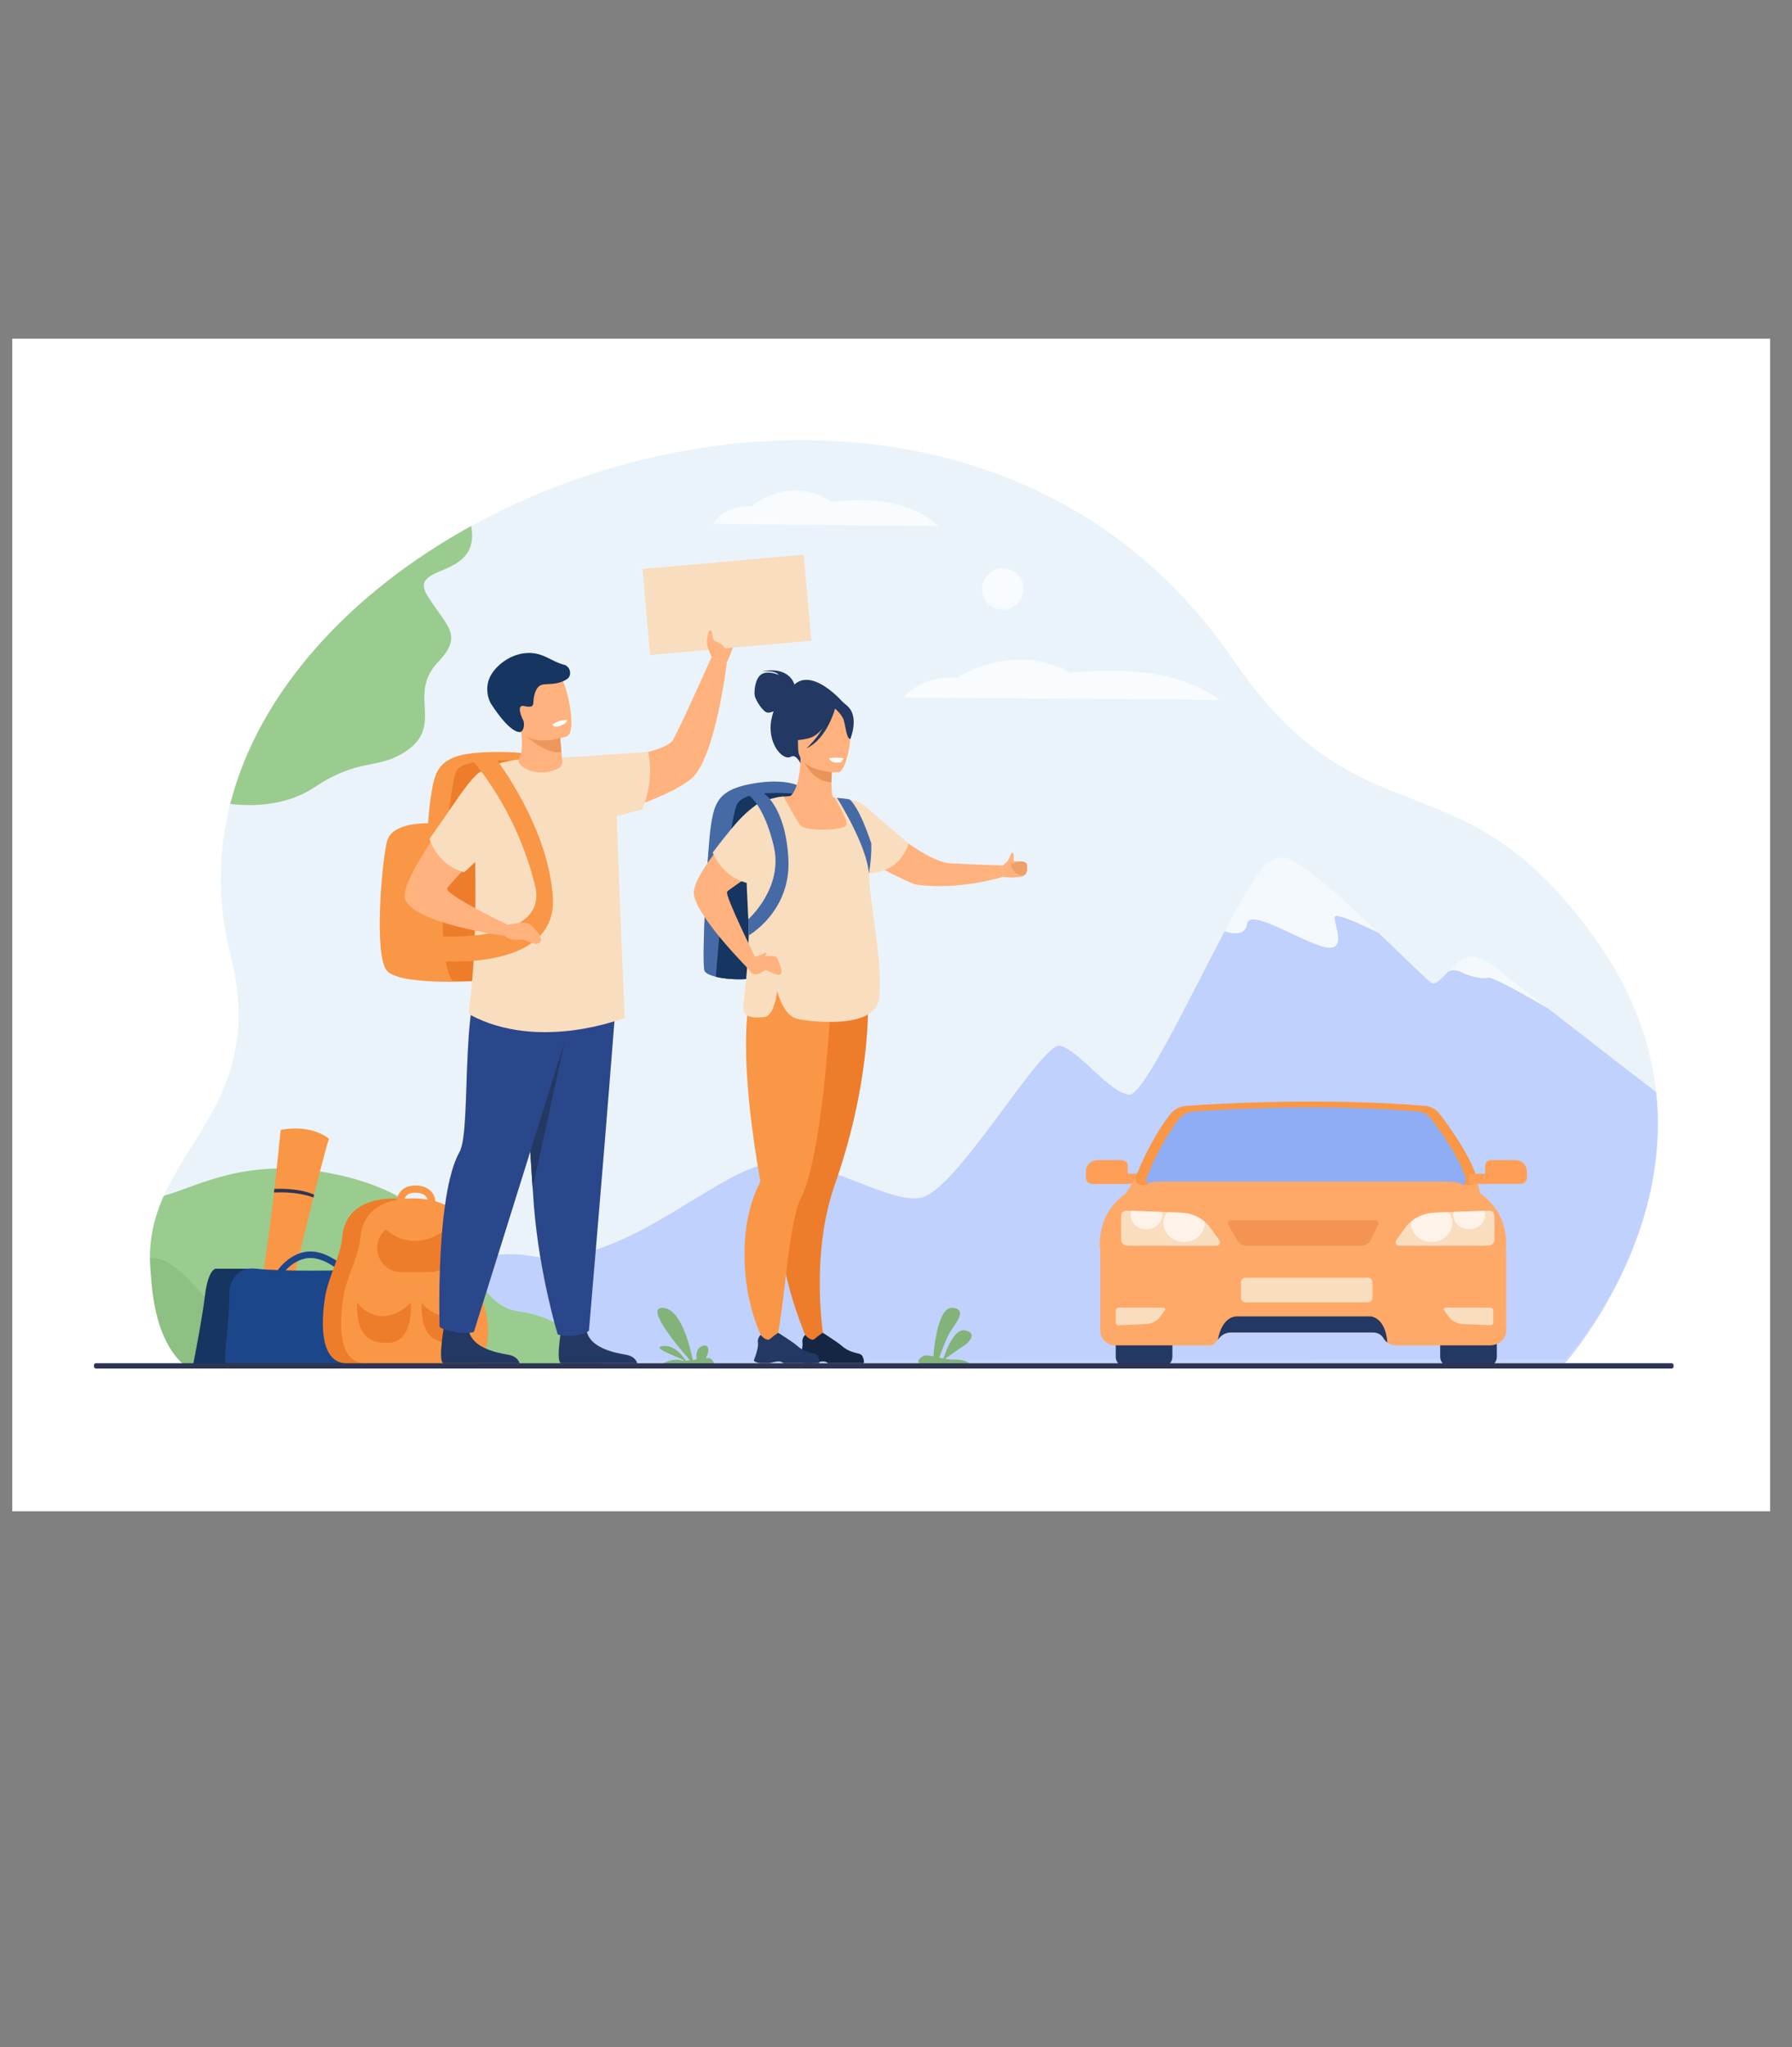 <?xml version="1.0" encoding="UTF-8" standalone="no"?>
<svg
   xmlns:dc="http://purl.org/dc/elements/1.1/"
   xmlns:cc="http://creativecommons.org/ns#"
   xmlns:rdf="http://www.w3.org/1999/02/22-rdf-syntax-ns#"
   xmlns:svg="http://www.w3.org/2000/svg"
   xmlns="http://www.w3.org/2000/svg"
   xmlns:sodipodi="http://sodipodi.sourceforge.net/DTD/sodipodi-0.dtd"
   xmlns:inkscape="http://www.inkscape.org/namespaces/inkscape"
   width="367mm"
   height="419mm"
   viewBox="0 0 367 419"
   version="1.1"
   id="svg8"
   inkscape:version="1.0.1 (3bc2e813f5, 2020-09-07)"
   sodipodi:docname="welcomebg.svg">
  <rect x="0" y="0" width="367" height="419" fill="#808080" stroke="none"/>
  <defs
     id="defs2" />
  <sodipodi:namedview
     id="base"
     pagecolor="#ffffff"
     bordercolor="#666666"
     borderopacity="1.0"
     inkscape:pageopacity="0.0"
     inkscape:pageshadow="2"
     inkscape:zoom="0.175"
     inkscape:cx="1044.4789"
     inkscape:cy="890.34317"
     inkscape:document-units="mm"
     inkscape:current-layer="layer1"
     inkscape:document-rotation="0"
     showgrid="false"
     inkscape:window-width="1366"
     inkscape:window-height="715"
     inkscape:window-x="-8"
     inkscape:window-y="-8"
     inkscape:window-maximized="1"
     width="950mm"
     inkscape:showpageshadow="false" />
  <g
     inkscape:label="Katman 1"
     inkscape:groupmode="layer"
     id="layer1">
    <g
       id="g20"
       transform="matrix(0.012,0,0,-0.012,2.511,309.322)">
      <path
         d="M 0,0 H 30000 V 20000 H 0 Z"
         style="fill:#ffffff;fill-opacity:1;fill-rule:nonzero;stroke:none"
         id="path22" />
      <path
         d="m 26506.6,2575.2 -16507.5,-5.1 -6865.78,-2.2 h -122.47 c -87.7,57.5 -171.71,129.1 -252.3,213.1 -48.99,102 -93.03,201.1 -132.37,297.3 -85.41,209.1 -148.86,404.5 -193.29,588.5 -168.79,699.6 -62.18,1233.4 153.45,1714 519.95,1158.8 1674.46,2008.4 1133.94,4128.4 -224.24,879.4 -209.15,1739.3 -0.51,2555.7 492.68,1928.9 2065.36,3614.5 4113.08,4740.1 4028.65,2215.1 9896.35,2262.5 12997.05,-2270 2231.3,-3261.7 3880.5,-1505.3 6211.5,-4805.2 627.6,-888.5 924.8,-1760.9 1013.8,-2574 283,-2590.7 -1548.6,-4580.6 -1548.6,-4580.6"
         style="fill:#ebf3fa;fill-opacity:1;fill-rule:nonzero;stroke:none"
         id="path24" />
      <path
         d="M 26498.4,2525.6 H 2960.51 c -87.7,57.5 -121.37,171.4 -201.96,255.4 v 0 0 c 80.59,-84 164.6,-155.6 252.3,-213.1 h 122.47 l 6865.78,2.2 16507.5,5.1 c 0,0 1194.3,1297.6 1505.1,3161.2 C 27700,3857.9 26498.4,2525.6 26498.4,2525.6 M 2614.85,3106.3 c -78.96,196.5 -138.32,381 -180.66,555.2 42.36,-174.2 101.75,-358.7 180.66,-555.2 m -181.05,556.8 c -0.08,0.3 -0.17,0.7 -0.25,1 0.08,-0.3 0.17,-0.7 0.25,-1"
         style="fill:#c6d5ff;fill-opacity:1;fill-rule:nonzero;stroke:none"
         id="path26" />
      <path
         d="m 3133.32,2567.9 h -122.47 c -87.7,57.5 -171.71,129.1 -252.3,213.1 v 0 c -53.76,112 -101.53,220.4 -143.7,325.3 -78.91,196.5 -138.3,381 -180.66,555.2 -0.13,0.5 -0.26,1.1 -0.39,1.6 -0.08,0.3 -0.17,0.7 -0.25,1 -0.22,0.9 -0.44,1.8 -0.66,2.7 209.22,-44.2 447.85,-63.3 707.44,-63.3 829.56,0 1873.57,195.3 2859.07,390.6 985.42,195.4 1912.39,390.7 2507.74,390.7 119.77,0 226.05,-7.9 316.76,-25.3 116.4,-22.3 233.66,-32.6 351.17,-32.6 1326.83,0 2700.13,1316.3 3576.33,1568.2 123.2,35.5 250.2,50.8 379.2,50.8 406.9,0 834.1,-152.1 1228.6,-304.1 394.6,-152.1 756.4,-304.2 1032.4,-304.2 38,0 74.3,2.9 108.9,9 608.4,108.3 2023.9,2596.2 2368.4,2596.2 4.9,0 9.6,-0.5 14.1,-1.6 317.9,-73.1 841.5,-804.2 1178.1,-835.4 1.5,-0.2 3.1,-0.3 4.7,-0.3 240.2,0 1007.5,1619.2 1625.9,2787.6 v 0 c 57.4,-18.1 123.6,-32.9 184.6,-32.9 96.1,0 179.3,36.8 194.9,155.7 7.6,56.9 47.2,80.3 109.2,80.3 246.4,0 846.8,-369.3 1190.5,-464.2 46.3,-12.8 84.7,-18.6 116.6,-18.6 264.1,0 71.4,398.9 79.7,521.3 1,14.2 13.8,20.5 35.9,20.5 108.6,0 442.8,-153.2 712.1,-286.1 v 0 0 c -55.4,52.9 -111.7,106.5 -168.5,160.1 56.7,-53.6 113.1,-107.2 168.5,-160.1 h 0.1 c 465,-444.2 865.1,-844.1 919.6,-864 5.6,-2 11.6,-3 17.8,-3 59.8,0 144.9,91.5 244,193.1 l 0.9,0.9 c 0,0.1 0.1,0.1 0.1,0.2 6.5,5.6 41.9,33.7 105,33.7 35,0 78.6,-8.7 130.6,-34.7 123.7,-62 278.8,-101.7 384.3,-101.7 27.4,0 51.4,2.6 70.6,8.3 2.3,0.7 5.1,1 8.3,1 128.8,0 998.4,-516 1010.5,-523.2 v 0 l 0.1,-0.1 h 0.1 c 648.7,-503.7 1505.4,-1168.2 1804.6,-1395.5 13.9,-10.7 28.5,-20.1 43.4,-28.3 54.3,-497 30.5,-973.5 -43.5,-1419.4 -310.8,-1863.6 -1505.1,-3161.2 -1505.1,-3161.2 l -16507.5,-5.1 -6865.78,-2.2 M 26207,8579.8 h -0.1 v 0 h 0.1 v 0 m -34,26.4 c -20,15.5 -39.8,30.9 -59.3,46 3.6,-2.7 7.2,-5.5 10.8,-8.3 13.5,-10.5 27.1,-21.2 41,-31.8 2.5,-2 5,-4 7.5,-5.9 m -77.2,60 c -3.9,3 -7.8,6 -11.6,8.9 v 0 c 3.9,-2.9 7.7,-5.9 11.6,-8.9 m -34.4,26.6 c -5.6,4.4 -11.2,8.7 -16.7,13.1 h 0.1 c 5.5,-4.4 11,-8.7 16.6,-13.1 m -71.3,55.4 c -1.1,0.9 -2.2,1.7 -3.3,2.6 h 0.1 c 1.1,-0.9 2.2,-1.7 3.2,-2.6 m -30.5,23.8 c -35.6,27.6 -70,54.3 -103,80 0.9,-0.7 1.8,-1.4 2.8,-2.1 28.9,-22.6 59,-45.8 89.9,-69.9 3.4,-2.7 6.8,-5.3 10.3,-8 m -137.6,106.9 c -2.7,2.1 -5.3,4.1 -8,6.2 2.7,-2.1 5.3,-4.1 8,-6.2 m -86.8,67.4 c -3.4,2.7 -6.8,5.3 -10.2,7.9 1.2,-0.9 2.4,-1.7 3.5,-2.6 2.2,-1.8 4.5,-3.5 6.7,-5.3 m -32.2,25.1 c -11,8.5 -21.7,16.8 -32.1,24.9 9.1,-7 18.3,-14.2 27.8,-21.5 1.4,-1.1 2.8,-2.3 4.3,-3.4 m -70.7,55 c -0.6,0.4 -1.3,1 -1.9,1.5 0.6,-0.5 1.2,-1 1.9,-1.5 m -7.3,5.6 c -2.7,2.1 -5.4,4.2 -8.1,6.3 2.7,-2.1 5.4,-4.2 8.1,-6.3 m -12.2,9.5 c -8.1,6.3 -15.9,12.4 -23.6,18.3 l 0.6,-0.4 1.9,-1.4 c 1.8,-1.2 3.4,-2.6 5.2,-4 5.2,-4.1 10.5,-8.3 15.9,-12.5 m -49.8,38.7 c -2,1.6 -4.1,3.2 -6.1,4.8 l 0.3,-0.2 c 1.9,-1.5 3.9,-3 5.8,-4.6 m -24.9,19.4 c -13.8,10.7 -26.5,20.6 -38.2,29.7 11.1,-8.6 23.1,-18 36.2,-28.1 0.7,-0.5 1.3,-1.1 2,-1.6 m -101.6,79.1 c -0.2,0 -0.3,0.1 -0.4,0.2 h 0.1 l 0.3,-0.2 m -7,5.4 c -5,3.9 -8.9,6.9 -11.7,9.1 2.8,-2.1 6.6,-5.2 11.6,-9 l 0.1,-0.1 m -23.7,19.4 c -1.3,1.1 -2.7,2.4 -4.3,3.8 1.3,-1.1 2.5,-2.1 3.5,-3.1 l 0.8,-0.6 v -0.1 m -16.6,14.6 c -1,0.9 -2,1.7 -3,2.6 1,-0.9 2,-1.7 3,-2.6 m -26.3,22.2 c -4.9,4 -10,8.2 -15.5,12.6 5.5,-4.4 10.7,-8.6 15.5,-12.6 m -68.4,53.1 c -4.5,3.3 -9.1,6.7 -13.8,10 2.5,-1.7 4.9,-3.4 7.3,-5.1 2.2,-1.6 4.4,-3.3 6.5,-4.9 m -664.6,31 c 2.7,2.4 5.4,4.7 8.1,7 -2.7,-2.3 -5.4,-4.7 -8.1,-7 m 619.6,0.7 c -0.8,0.5 -1.5,1 -2.3,1.6 0.8,-0.6 1.5,-1.1 2.3,-1.6 m -6.7,4.5 c -4.3,2.8 -8.6,5.7 -13,8.5 1.6,-1 3.2,-2 4.8,-3 2.7,-1.8 5.5,-3.6 8.2,-5.5 m -589.4,14.8 c 5.1,4.3 10.2,8.5 15.4,12.6 -5.2,-4.2 -10.3,-8.3 -15.4,-12.6 m 47.5,37 c 1.4,1.1 2.8,2.1 4.3,3.1 -1.5,-1 -2.9,-2 -4.3,-3.1 m 418.9,19.6 c -11.9,5.9 -24,11.4 -36.1,16.7 4,-1.8 8,-3.5 12,-5.3 5.5,-2.4 10.8,-5 16.3,-7.5 2.5,-1.3 5.2,-2.6 7.8,-3.9 m -40.7,18.6 c -2.3,0.9 -4.5,1.9 -6.7,2.8 2.2,-0.9 4.4,-1.8 6.7,-2.8 m -34,13.3 c -2.4,0.8 -4.8,1.7 -7.2,2.5 2.4,-0.8 4.8,-1.6 7.2,-2.5 m -258,0.9 c 7.6,3.6 15.2,7 22.8,10 2.1,0.9 4.1,1.7 6.2,2.4 -2.1,-0.8 -4.2,-1.6 -6.2,-2.4 -7.6,-3.1 -15.2,-6.4 -22.8,-10 m 242.7,4.3 c -5.8,1.9 -11.6,3.7 -17.3,5.4 5.2,-1.5 10.3,-3.1 15.5,-4.7 0.6,-0.2 1.2,-0.4 1.8,-0.7 m -4274.2,575.2 c 9.2,17.3 18.4,34.5 27.6,51.5 -9.2,-17 -18.4,-34.2 -27.6,-51.5 m 2348,56.5 c -6.4,6.1 -12.8,12.1 -19.2,18.1 6.4,-6 12.8,-12 19.2,-18.1 m -89.2,83.6 c -31.2,29.2 -62.4,58.2 -93.6,87.1 31.2,-28.8 62.4,-57.9 93.6,-87.1 m -2154.3,53 c 9.3,17 18.6,33.8 27.7,50.5 10.6,19 21,37.8 31.4,56.4 -19.4,-34.8 -39.1,-70.5 -59.1,-106.9 m 1942.2,142.8 c -41.1,37.5 -82,74.3 -122.4,110.4 37.9,-33.8 76.3,-68.3 114.8,-103.4 2.5,-2.3 5.1,-4.6 7.6,-7 m -1790.6,126.9 c 11.8,20.3 23.4,40.2 34.9,59.8 0.5,0.9 1.1,1.7 1.6,2.5 -12,-20.3 -24.2,-41.1 -36.5,-62.3 m 1572.2,68.6 c -3.6,3.1 -7.3,6.3 -10.9,9.5 3.6,-3.2 7.3,-6.3 10.9,-9.5 m -1526.4,9.6 c 0.2,0.2 0.4,0.5 0.5,0.8 -0.1,-0.3 -0.3,-0.6 -0.5,-0.8 m 0.5,0.8 c 1.1,1.9 2.2,3.7 3.3,5.5 -1.1,-1.8 -2.2,-3.7 -3.3,-5.5 m 17.5,29.3 c 0.1,0.1 0.1,0.2 0.2,0.3 0.1,0.1 0.2,0.3 0.3,0.5 -0.2,-0.3 -0.3,-0.5 -0.5,-0.8 m 1453.9,7.8 c -10.6,9.1 -21,18.1 -31.4,27.1 5.8,-5 11.5,-9.9 17.4,-15 4.6,-4 9.3,-8 14,-12.1 m -1420.9,46.6 c 0.5,0.9 1.1,1.7 1.6,2.6 13.6,22.2 27,43.7 40.1,64.3 2.8,4.5 5.6,9 8.5,13.4 -16.4,-25.6 -33.1,-52.4 -50.2,-80.3 m 1366.1,0.5 c -25.1,21.4 -49.9,42.4 -74.3,62.8 16.1,-13.4 32.4,-27.1 48.8,-41 8.4,-7.2 17,-14.5 25.5,-21.8 m -1294.2,113.4 c 5.4,8.3 10.7,16.4 16,24.4 -5.3,-8 -10.6,-16.1 -16,-24.4 m 1139.2,16 c -3.4,2.7 -6.7,5.3 -10,8 2.2,-1.7 4.3,-3.5 6.5,-5.2 1.2,-1 2.3,-1.9 3.5,-2.8 m -1101.3,41 c 0.4,0.8 1,1.6 1.6,2.4 1.1,1.6 2.2,3.3 3.4,4.9 38.2,55.9 73.7,103.5 106.2,141.8 2.7,3.2 5.2,6.2 7.7,9.1 2.1,2.4 4.3,4.8 6.4,7.2 -37.6,-42.4 -79.6,-98.2 -125.3,-165.4 m 1025.2,19.6 c -2.8,2.2 -5.5,4.4 -8.3,6.6 1.7,-1.4 3.5,-2.8 5.3,-4.1 1,-0.9 2,-1.7 3,-2.5 m -59.8,46.2 c -4.9,3.6 -9.7,7.3 -14.5,10.9 4.8,-3.6 9.6,-7.3 14.5,-10.9 m -16.5,12.3 c -4.7,3.6 -9.4,7.1 -14.1,10.5 4.7,-3.4 9.4,-6.9 14.1,-10.5 m -27.3,20.3 c -0.7,0.5 -1.5,1.1 -2.2,1.6 0.7,-0.5 1.4,-1.1 2.2,-1.6 m -43.5,31.3 c -36.4,25.7 -70.7,48.6 -102.7,68.3 32,-19.6 66.3,-42.6 102.7,-68.3 m -749.9,38.9 c 0.9,1 1.9,2.1 2.8,3.1 -0.9,-1 -1.9,-2.1 -2.8,-3.1 m 41.2,42.3 c 5.6,5.3 11.2,10.5 16.7,15.3 -5.5,-4.9 -11.1,-10 -16.7,-15.3 m 575.5,5.3 c -4.9,2.8 -9.6,5.5 -14.3,8.2 0,0 0,0 0,0 h 0.1 c 4.6,-2.6 9.4,-5.3 14.2,-8.2 m -16.4,10.2 c -6.2,5.8 -25.9,23.7 -56.4,43.5 2.3,-1.4 4.3,-2.8 6.5,-4.3 26.7,-18 44.2,-33.8 49.9,-39.2 v 0 m -535.5,5.8 c 1.2,1 2.4,2.1 3.6,3.1 -1.2,-1.1 -2.4,-2.1 -3.6,-3.1 m 49.5,37.7 c 1.9,1.3 3.8,2.6 5.7,3.7 -1.9,-1.2 -3.8,-2.4 -5.7,-3.7 m 412.3,10.7 c -7.9,4.7 -16.4,9.4 -25.5,14 1.6,-0.7 3.2,-1.5 4.8,-2.4 7.3,-3.8 14.2,-7.7 20.7,-11.6 m -393.1,1.6 c 1.9,1.1 3.7,2.2 5.5,3.2 -1.8,-1.1 -3.6,-2.1 -5.5,-3.2 m 22.1,12.5 c 1.9,1 3.7,1.9 5.6,2.9 -1.9,-1 -3.8,-2 -5.6,-2.9 m 27.1,13.1 c 0.9,0.4 1.8,0.8 2.7,1.2 2.9,1.2 5.8,2.4 8.6,3.6 -3.7,-1.5 -7.5,-3.2 -11.3,-4.8 m 262.3,10.7 c -6.7,2.2 -13.6,4.4 -20.7,6.4 l 0.7,-0.2 c 6.9,-1.9 13.5,-4 20,-6.2 m -222.4,4.3 c 1.1,0.3 2.2,0.7 3.3,1 -1.1,-0.3 -2.2,-0.7 -3.3,-1 m 17,4.8 c 0.5,0.1 1,0.3 1.5,0.4 l 0.9,0.2 c -0.8,-0.2 -1.6,-0.4 -2.4,-0.6 m 172.5,0.5 c -0.1,0 -0.1,0 -0.2,0.1 h 0.1 l 0.1,-0.1 m -1.8,0.4 c -1.3,0.4 -2.6,0.7 -3.9,1 1.2,-0.3 2.4,-0.5 3.5,-0.8 l 0.4,-0.2 m -55.4,9 c -0.4,0.1 -0.8,0.1 -1.2,0.1 0.4,0 0.8,0 1.2,-0.1 m -21.8,1.2 c -0.7,0 -1.4,0 -2,0 0.6,0 1.3,0 2,0"
         style="fill:#c0d1fd;fill-opacity:1;fill-rule:nonzero;stroke:none"
         id="path28" />
      <path
         d="m 22487.5,9613.4 c -31.9,0 -70.3,5.8 -116.6,18.6 -343.7,94.9 -944.1,464.2 -1190.5,464.2 -62,0 -101.6,-23.4 -109.2,-80.3 -15.6,-118.9 -98.8,-155.7 -194.9,-155.7 -61,0 -127.2,14.8 -184.6,32.9 -0.1,0 -0.1,0 -0.1,0 21.5,40.7 42.9,80.7 64,120.2 9.2,17.3 18.4,34.5 27.6,51.5 26,48.3 51.7,95.6 76.9,141.6 20,36.4 39.7,72.1 59.1,106.9 31.6,56.6 62.5,110.9 92.5,162.8 12.3,21.2 24.5,42 36.5,62.3 3.1,5.3 6.2,10.6 9.3,15.9 0.2,0.2 0.4,0.5 0.5,0.8 0,0 0,0 0,0 1.1,1.8 2.2,3.7 3.3,5.5 4.8,8 9.5,16 14.2,23.8 0.2,0.3 0.3,0.5 0.5,0.8 11,18.2 21.8,36.2 32.5,53.6 17.1,27.9 33.8,54.7 50.2,80.3 7.3,11.4 14.5,22.6 21.7,33.6 5.4,8.3 10.7,16.4 16,24.4 7.4,11.1 14.7,22 21.9,32.6 45.7,67.2 87.7,123 125.3,165.4 1,1.1 2,2.1 2.9,3.2 0.9,1 1.9,2.1 2.8,3.1 3.6,3.9 7.1,7.8 10.7,11.5 9.2,9.8 18.5,19 27.7,27.7 5.6,5.3 11.2,10.4 16.7,15.3 2.3,2 4.6,4 6.9,6 1.2,1 2.4,2 3.6,3.1 15.5,12.9 30.8,24.4 45.9,34.6 1.9,1.3 3.8,2.5 5.7,3.7 4.5,3 9,5.8 13.5,8.6 1.9,1.1 3.7,2.1 5.5,3.2 5.5,3.2 11.1,6.3 16.6,9.3 1.8,0.9 3.7,1.9 5.6,2.9 7.2,3.7 14.4,7.1 21.5,10.2 3.8,1.6 7.6,3.3 11.3,4.8 9.7,3.8 19.2,7.2 28.6,10.2 1.1,0.3 2.2,0.7 3.3,1 4.6,1.4 9.1,2.6 13.7,3.8 0.8,0.2 1.6,0.4 2.4,0.6 29.2,7.4 57.4,10.5 84.3,10.5 1.6,0 3.2,0 4.8,0 0.6,0 1.3,0 2,0 6.9,-0.2 13.8,-0.5 20.6,-1.1 0.4,0 0.8,0 1.2,-0.1 17.9,-1.4 35.1,-4.3 51.5,-8 1.3,-0.3 2.6,-0.6 3.9,-1 0.6,-0.1 1.1,-0.2 1.6,-0.3 0.1,-0.1 0.1,-0.1 0.2,-0.1 4.1,-1 8.2,-2.1 12.2,-3.2 7.1,-2 14,-4.2 20.7,-6.4 20.4,-7 39.2,-15.2 56.1,-23.9 9.1,-4.6 17.6,-9.3 25.5,-14 6.1,-3.6 11.9,-7.2 17.3,-10.7 30.5,-19.8 50.2,-37.7 56.4,-43.5 1.2,-1.2 1.9,-1.8 2.1,-2 0,0 0,0 0,0 4.7,-2.7 9.4,-5.4 14.3,-8.2 9.9,-5.7 20.1,-11.8 30.5,-18.2 32,-19.7 66.3,-42.6 102.7,-68.3 13.5,-9.5 27.3,-19.4 41.3,-29.7 0.7,-0.5 1.5,-1.1 2.2,-1.6 4.4,-3.2 8.8,-6.5 13.2,-9.8 4.7,-3.4 9.4,-6.9 14.1,-10.5 0.7,-0.5 1.3,-1 2,-1.4 4.8,-3.6 9.6,-7.3 14.5,-10.9 16.8,-12.8 34,-26 51.5,-39.6 2.8,-2.2 5.5,-4.4 8.3,-6.6 21.6,-16.9 43.7,-34.5 66.1,-52.6 3.3,-2.7 6.6,-5.3 10,-8 26.3,-21.4 53.3,-43.7 80.7,-66.6 24.4,-20.4 49.2,-41.4 74.3,-62.8 7.8,-6.6 15.6,-13.3 23.4,-20 10.4,-9 20.8,-18 31.4,-27.1 14.4,-12.5 29,-25.2 43.6,-38 3.6,-3.2 7.3,-6.4 10.9,-9.5 31.6,-27.8 63.7,-56.2 96,-85.1 40.4,-36.1 81.3,-72.9 122.4,-110.4 39.3,-35.8 78.8,-72.1 118.5,-108.7 31.2,-28.9 62.4,-57.9 93.6,-87.1 23.4,-21.7 46.8,-43.6 70,-65.5 6.4,-6 12.8,-12 19.2,-18.1 14.4,-13.5 28.7,-27 43.1,-40.6 56.8,-53.6 113.1,-107.2 168.5,-160.1 -269.3,132.9 -603.5,286.1 -712.1,286.1 -22.1,0 -34.9,-6.3 -35.9,-20.5 -8.3,-122.4 184.4,-521.3 -79.7,-521.3"
         style="fill:#f4f9fd;fill-opacity:1;fill-rule:nonzero;stroke:none"
         id="path30" />
      <path
         d="m 26207.1,8579.6 c 0,0 0,0.1 -0.1,0.1 -12.1,7.2 -881.7,523.2 -1010.5,523.2 -3.2,0 -6,-0.3 -8.3,-1 -19.2,-5.7 -43.2,-8.3 -70.6,-8.3 -105.5,0 -260.6,39.7 -384.3,101.7 -52,26 -95.6,34.7 -130.6,34.7 -63.1,0 -98.5,-28.1 -105,-33.7 0,-0.1 -0.1,-0.1 -0.1,-0.2 41.9,43.1 86.3,87.8 132.3,128.3 2.7,2.3 5.4,4.7 8.1,7 5.1,4.4 10.2,8.7 15.4,13 5.1,4.3 10.2,8.4 15.4,12.6 10.6,8.5 21.3,16.6 32.1,24.4 1.4,1.1 2.8,2.1 4.3,3.1 26.9,19.3 54.3,36.1 81.9,49.3 7.6,3.6 15.2,6.9 22.8,10 2,0.8 4.1,1.6 6.2,2.4 27.5,10.1 56.5,14.6 86.4,14.6 35.9,0 72.9,-6.5 110,-17.3 5.7,-1.7 11.5,-3.5 17.3,-5.4 2.7,-0.8 5.4,-1.8 8.1,-2.7 2.4,-0.8 4.8,-1.7 7.2,-2.5 9.1,-3.3 18.2,-6.8 27.3,-10.5 2.2,-0.9 4.4,-1.9 6.7,-2.8 1.5,-0.6 3,-1.3 4.6,-1.9 12.1,-5.3 24.2,-10.8 36.1,-16.7 38.7,-18.9 75.9,-40.7 110,-62.9 4.4,-2.8 8.7,-5.7 13,-8.5 1.5,-1 2.9,-2 4.4,-2.9 0.8,-0.6 1.5,-1.1 2.3,-1.6 10.8,-7.3 21.2,-14.5 31.2,-21.7 4.7,-3.3 9.3,-6.7 13.8,-10 19.7,-14.3 37.5,-28.1 52.9,-40.5 5.5,-4.4 10.6,-8.6 15.5,-12.6 8.8,-7.3 16.6,-13.8 23.3,-19.6 1,-0.9 2,-1.7 3,-2.6 4.8,-4.1 8.9,-7.7 12.3,-10.8 1.6,-1.4 3,-2.7 4.3,-3.8 4.6,-4.2 7,-6.5 7,-6.5 0,0 1.7,-1.3 5,-3.8 2.8,-2.2 6.7,-5.2 11.7,-9.1 2,-1.6 4.2,-3.3 6.6,-5.2 0.1,-0.1 0.2,-0.2 0.4,-0.2 14.7,-11.5 36.1,-28.2 63.4,-49.4 11.7,-9.1 24.4,-19 38.2,-29.7 6.1,-4.7 12.3,-9.6 18.8,-14.6 2,-1.6 4.1,-3.2 6.1,-4.8 8.4,-6.5 17.2,-13.3 26.2,-20.4 7.7,-5.9 15.5,-12 23.6,-18.3 1.4,-1.1 2.7,-2.1 4.1,-3.2 2.7,-2.1 5.4,-4.2 8.1,-6.3 1.8,-1.4 3.6,-2.8 5.4,-4.1 0.6,-0.5 1.3,-1.1 1.9,-1.5 12.4,-9.7 25.3,-19.7 38.6,-30.1 10.4,-8.1 21.1,-16.4 32.1,-24.9 7.2,-5.6 14.6,-11.4 22,-17.2 3.4,-2.6 6.8,-5.2 10.2,-7.9 25.2,-19.5 51.5,-40 78.8,-61.2 2.7,-2.1 5.3,-4.1 8,-6.2 11.4,-8.8 22.9,-17.8 34.6,-26.9 33,-25.7 67.4,-52.4 103,-80 9,-7 18.1,-14.1 27.2,-21.2 1.1,-0.9 2.2,-1.7 3.3,-2.6 18,-13.9 36.1,-28 54.6,-42.3 5.5,-4.4 11.1,-8.7 16.7,-13.1 7.6,-5.8 15.2,-11.7 22.8,-17.7 3.8,-2.9 7.7,-5.9 11.6,-8.9 5.9,-4.7 11.9,-9.3 17.9,-14 19.5,-15.1 39.3,-30.5 59.3,-46 11.2,-8.8 22.6,-17.6 33.9,-26.4 v 0 h 0.1 l 0.1,-0.2"
         style="fill:#f4f9fd;fill-opacity:1;fill-rule:nonzero;stroke:none"
         id="path32" />
      <path
         d="m 16551.5,15731.3 c 0,195 158.1,353.1 353.2,353.1 195,0 353.2,-158.1 353.2,-353.1 0,-195.1 -158.2,-353.2 -353.2,-353.2 -195.1,0 -353.2,158.1 -353.2,353.2"
         style="fill:#f8fbff;fill-opacity:1;fill-rule:nonzero;stroke:none"
         id="path34" />
      <path
         d="m 15217.3,13879.6 c 0,0 268.9,380.2 912,337.9 0,0 933.6,633.6 1929.2,84.5 0,0 1058.3,136.1 1842,-117.8 522.6,-169.3 695.2,-346.8 695.2,-346.8 l -5378.4,42.2"
         style="fill:#f8fcff;fill-opacity:1;fill-rule:nonzero;stroke:none"
         id="path36" />
      <path
         d="m 11958.9,16842.1 c 0,0 192,334.6 651.2,297.4 0,0 666.8,557.7 1377.7,74.4 0,0 755.8,119.7 1315.5,-103.7 373.2,-149 496.4,-305.2 496.4,-305.2 l -3840.8,37.1"
         style="fill:#f8fcff;fill-opacity:1;fill-rule:nonzero;stroke:none"
         id="path38" />
      <path
         d="M 10027.3,2523.9 H 3204.01 c -23.73,13.8 -47.34,28.5 -70.69,44 -182.25,121.3 -351.16,295.2 -507.14,510.4 -85.41,209.1 -148.87,404.5 -193.28,588.5 -168.8,699.6 -62.19,1233.4 153.43,1714 606.77,169.2 1458.47,699.5 3011.99,349.2 2294.94,-517.4 2079.95,-2191.3 3048.92,-2321.9 813.38,-109.8 1233.58,-658.2 1347.67,-831.6 1.4,-2.1 2.92,-4.3 4.19,-6.4 19,-29.2 28.2,-46.2 28.2,-46.2"
         style="fill:#9bcc8f;fill-opacity:1;fill-rule:nonzero;stroke:none"
         id="path40" />
      <path
         d="m 6949.42,2520.8 c -27.16,-34.6 -2288.21,-25 -3689.7,-8.7 -18.66,9.6 -347.3,-1.2 -362.67,13.5 -592.25,566.6 -520.2,1728.1 -547.36,1791.3 371.85,27.5 644.66,-369.1 1012.58,-735.6 693.95,-691 1861.03,-81.9 2423.12,-280.7 562.09,-198.9 377.69,-480.1 744.72,-552.2 366.9,-72.1 458.53,-177.4 419.31,-227.6"
         style="fill:#8ebf83;fill-opacity:1;fill-rule:nonzero;stroke:none"
         id="path42" />
      <path
         d="m 19038.5,5894.8 v -310.7 h -602.9 c -60.7,0 -110,45 -110,100.5 v 121.5 c 0,101.3 89.9,183.4 200.7,183.4 h 408.5 c 57.3,0 103.7,-42.4 103.7,-94.7"
         style="fill:#ff9f57;fill-opacity:1;fill-rule:nonzero;stroke:none"
         id="path44" />
      <path
         d="m 19315.9,5758.7 v -174.6 h -880.3 c -60.7,0 -110,45 -110,100.5 v 74.1 h 990.3"
         style="fill:#ff9f57;fill-opacity:1;fill-rule:nonzero;stroke:none"
         id="path46" />
      <path
         d="m 19006.8,5424.8 168.6,259.8 h 5813.3 l 62.5,-259.8 -1664.7,-982.3 h -3136.3 l -1243.4,982.3"
         style="fill:#ffa969;fill-opacity:1;fill-rule:nonzero;stroke:none"
         id="path48" />
      <path
         d="m 20034.7,6915.1 c 551.5,38.5 2354.1,142.3 4080.2,0 95,-7.9 183,-56.9 243.6,-135.5 168.2,-218.1 506.5,-686.2 630.2,-1073.6 22.2,-69.3 -25.6,-141.5 -94.1,-141.5 h -5631 c -68.4,0 -114.7,74.5 -88.2,141.9 85.5,218 276,651.5 571.7,1047.8 70.6,94.5 174.8,153.1 287.6,160.9"
         style="fill:#f99746;fill-opacity:1;fill-rule:nonzero;stroke:none"
         id="path50" />
      <path
         d="m 24754.1,5564.5 v 0 c -11.5,-5.5 -24.3,-8.6 -38,-8.6 h -5273.7 c -35.9,0 -65.3,21.9 -79.8,52.2 -11.5,23.9 -13.8,53 -2.9,80.8 80.1,204.1 258.5,610 535.5,981.2 66,88.5 163.7,143.4 269.3,150.8 516.5,35.9 2204.8,133.1 3821.4,-0.1 89,-7.3 171.3,-53.2 228.2,-126.9 157.5,-204.2 474.3,-642.7 590.1,-1005.4 16.3,-51.1 -7.8,-103.8 -50.1,-124"
         style="fill:#8eadf4;fill-opacity:1;fill-rule:nonzero;stroke:none"
         id="path52" />
      <path
         d="m 25136.9,5584.1 h 607.7 c 58.1,0 105.1,47 105.1,105.1 v 108.5 c 0,105.9 -85.9,191.8 -191.9,191.8 H 25236 c -54.7,0 -99.1,-44.3 -99.1,-99 v -306.4"
         style="fill:#ff9f57;fill-opacity:1;fill-rule:nonzero;stroke:none"
         id="path54" />
      <path
         d="m 25136.9,5758.7 h -277.4 v -174.6 h 277.4 v 174.6"
         style="fill:#ff9f57;fill-opacity:1;fill-rule:nonzero;stroke:none"
         id="path56" />
      <path
         d="m 18569.7,4442.5 c 0,0 -109.4,593.7 437.1,982.3 0,0 1488.9,142.3 1869.1,-982.3 h -2306.2"
         style="fill:#ffa969;fill-opacity:1;fill-rule:nonzero;stroke:none"
         id="path58" />
      <path
         d="m 25488.3,4442.5 c 0,0 109.4,593.7 -437.1,982.3 0,0 -1488.9,142.3 -1869.1,-982.3 h 2306.2"
         style="fill:#ffa969;fill-opacity:1;fill-rule:nonzero;stroke:none"
         id="path60" />
      <path
         d="m 19627,2463.1 h -622.2 c -95.2,0 -172.3,77.1 -172.3,172.3 V 3464 c 0,95.2 77.1,172.3 172.3,172.3 h 622.2 c 95.2,0 172.3,-77.1 172.3,-172.3 v -828.6 c 0,-95.2 -77.1,-172.3 -172.3,-172.3"
         style="fill:#233862;fill-opacity:1;fill-rule:nonzero;stroke:none"
         id="path62" />
      <path
         d="m 25164.3,2463.1 h -622.2 c -95.1,0 -172.3,77.1 -172.3,172.3 V 3464 c 0,95.2 77.2,172.3 172.3,172.3 h 622.2 c 95.2,0 172.4,-77.1 172.4,-172.3 v -828.6 c 0,-95.2 -77.2,-172.3 -172.4,-172.3"
         style="fill:#233862;fill-opacity:1;fill-rule:nonzero;stroke:none"
         id="path64" />
      <path
         d="M 25497.3,4442.5 V 3085.3 c 0,-140.9 -124.9,-255.1 -279,-255.1 h -1600.1 c -57,0 -109.3,18.2 -150.4,48.5 -26,19 -47.4,42.9 -62.9,70.1 -34.7,61.2 -102.2,100.9 -177.5,100.9 h -2424.1 c -99.8,0 -172.7,-46.3 -227.2,-122.8 -36.8,-51.8 -74.9,-99.7 -163.8,-96.7 h -1580.2 c -144.9,0 -262.5,107.5 -262.5,240 v 1372.3 h 6927.7"
         style="fill:#ffa969;fill-opacity:1;fill-rule:nonzero;stroke:none"
         id="path66" />
      <path
         d="m 25294.8,5046.6 v -414.7 c 0,-56.6 -50.2,-102.5 -112.2,-102.5 h -1510 c -51.4,0 -82.3,52.2 -54,91.5 l 152.3,211.9 c 111.4,155 297.6,251.6 500.4,259.6 l 929.4,36.6 c 51.3,2.1 94.1,-35.4 94.1,-82.4"
         style="fill:#f9ddbf;fill-opacity:1;fill-rule:nonzero;stroke:none"
         id="path68" />
      <path
         d="m 20547.4,4529.4 h -1510.1 c -62,0 -112.2,45.9 -112.2,102.5 v 414.7 c 0,47 42.8,84.5 94.2,82.4 l 77.7,-3.1 523.9,-20.6 90.9,-3.6 236.9,-9.3 c 150.6,-5.9 292,-60.8 400.5,-152.1 37.6,-31.6 71.2,-67.6 99.9,-107.5 l 152.3,-211.9 c 28.2,-39.3 -2.6,-91.5 -54,-91.5"
         style="fill:#f9ddbf;fill-opacity:1;fill-rule:nonzero;stroke:none"
         id="path70" />
      <path
         d="m 19643.6,3474.1 h -755 c -31,0 -56.1,-22.9 -56.1,-51.3 v -207.3 c 0,-23.5 21.4,-42.2 47,-41.2 l 38.9,1.5 261.9,10.3 45.5,1.8 118.4,4.7 c 75.3,3 146.1,30.4 200.3,76.1 18.8,15.8 35.6,33.8 49.9,53.7 l 76.2,106 c 14.1,19.6 -1.3,45.7 -27,45.7"
         style="fill:#f9ddbf;fill-opacity:1;fill-rule:nonzero;stroke:none"
         id="path72" />
      <path
         d="m 24463.8,3474.1 h 755.1 c 31,0 56.1,-22.9 56.1,-51.3 v -207.3 c 0,-23.5 -21.4,-42.2 -47.1,-41.2 l -38.9,1.5 -261.9,10.3 -45.5,1.8 -118.4,4.7 c -75.3,3 -146,30.4 -200.2,76.1 -18.8,15.8 -35.7,33.8 -50,53.7 l -76.1,106 c -14.2,19.6 1.2,45.7 26.9,45.7"
         style="fill:#f9ddbf;fill-opacity:1;fill-rule:nonzero;stroke:none"
         id="path74" />
      <path
         d="m 20797.3,4963.8 h 2465.2 c 38.5,0 64,-38.9 47.7,-72.9 l -122.4,-255.5 c -31,-64.7 -97.6,-106 -170.9,-106 h -1952.3 c -66.7,0 -128.2,35.2 -160.6,92 l -152.3,267 c -19.3,33.8 5.8,75.4 45.6,75.4"
         style="fill:#f49453;fill-opacity:1;fill-rule:nonzero;stroke:none"
         id="path76" />
      <path
         d="m 23138.3,3564 h -2093.5 c -40.8,0 -73.9,33.1 -73.9,73.9 v 272.2 c 0,40.8 33.1,73.9 73.9,73.9 h 2093.5 c 40.9,0 73.9,-33.1 73.9,-73.9 v -272.2 c 0,-40.8 -33,-73.9 -73.9,-73.9"
         style="fill:#f9ddbf;fill-opacity:1;fill-rule:nonzero;stroke:none"
         id="path78" />
      <path
         d="m 20350.2,4915.3 c 0,-177.5 -157.5,-321.5 -351.7,-321.5 -194.3,0 -351.8,144 -351.8,321.5 0,69.5 24.1,133.8 65.1,186.4 l 236.9,-9.3 c 150.6,-5.9 292,-60.8 400.5,-152.1 0.6,-8.3 1,-16.6 1,-25"
         style="fill:#fff3e9;fill-opacity:1;fill-rule:nonzero;stroke:none"
         id="path80" />
      <path
         d="m 19626.1,5057.2 c 0,-136.3 -120.9,-246.7 -269.9,-246.7 -149,0 -269.8,110.4 -269.8,246.7 0,23.9 3.7,46.9 10.6,68.7 l 523.9,-20.6 c 3.4,-15.6 5.2,-31.6 5.2,-48.1"
         style="fill:#fff3e9;fill-opacity:1;fill-rule:nonzero;stroke:none"
         id="path82" />
      <path
         d="m 23871.1,4915.3 c 0,-177.5 157.5,-321.5 351.7,-321.5 194.3,0 351.7,144 351.7,321.5 0,69.5 -24,133.8 -65,186.4 l -236.9,-9.3 c -150.6,-5.9 -292,-60.8 -400.5,-152.1 -0.6,-8.3 -1,-16.6 -1,-25"
         style="fill:#fff3e9;fill-opacity:1;fill-rule:nonzero;stroke:none"
         id="path84" />
      <path
         d="m 24595.2,5057.2 c 0,-136.3 120.8,-246.7 269.9,-246.7 149,0 269.8,110.4 269.8,246.7 0,23.9 -3.7,46.9 -10.6,68.7 l -523.9,-20.6 c -3.4,-15.6 -5.2,-31.6 -5.2,-48.1"
         style="fill:#fff3e9;fill-opacity:1;fill-rule:nonzero;stroke:none"
         id="path86" />
      <path
         d="m 23467.8,2878.7 c -26,19 -47.4,42.9 -62.9,70.1 -34.7,61.2 -102.2,100.9 -177.5,100.9 h -2424.1 c -99.8,0 -172.7,-46.3 -227.2,-122.8 0,0 54.3,396.4 331.5,397.3 277.2,0.9 2274.6,0 2274.6,0 0,0 252.6,-7.7 285.6,-445.5"
         style="fill:#233862;fill-opacity:1;fill-rule:nonzero;stroke:none"
         id="path88" />
      <path
         d="m 24754.1,5561.3 v 0 c -11.5,-3.5 -24.3,-5.4 -38,-5.4 h -5273.7 c -35.9,0 -65.3,13.8 -79.8,32.9 0,0 79.4,31.5 199.1,34.7 119.6,3.2 4949.4,0 4949.4,0 0,0 218.6,-8.5 243,-62.2"
         style="fill:#ffa969;fill-opacity:1;fill-rule:nonzero;stroke:none"
         id="path90" />
      <path
         d="m 4580.75,6506.1 c 0,0 -241.14,-2528.9 -444.2,-3098.3 l 517.2,-77.7 c 0,0 612.31,2617.6 751.92,3023.7 0,0 -279.21,253.8 -824.92,152.3"
         style="fill:#f99746;fill-opacity:1;fill-rule:nonzero;stroke:none"
         id="path92" />
      <path
         d="m 14449.1,12087.2 c 0,0 1051.1,-1006.6 1558.8,-1034.8 507.6,-28.3 896.8,-36.7 896.8,-36.7 v -194.6 c 0,0 -739.8,-236.4 -1472.2,-132.6 -146.5,20.8 -1159.1,572.6 -1159.1,572.6 l 175.7,826.1"
         style="fill:#ffb27d;fill-opacity:1;fill-rule:nonzero;stroke:none"
         id="path94" />
      <path
         d="m 14207.8,13765 c 0,0 -604.1,725.9 -924,261.4 0,0 -238.5,-99 -324.8,-505.1 -88.1,-414.3 187.5,-729.3 329.9,-651.4 91.4,49.9 160.6,-110 160.6,-110 l 758.3,1005.1"
         style="fill:#233862;fill-opacity:1;fill-rule:nonzero;stroke:none"
         id="path96" />
      <path
         d="m 11813.6,9219.2 c 16.8,-40.7 89.7,-76.9 194.7,-103 235.3,-58.5 632.1,-66.2 921.5,41 310.3,114.9 535.4,1755.1 631.1,2595.7 33.4,293.2 51.1,489.3 51.1,489.3 0,0 -178.3,279 -868.2,186 -689.8,-93 -759.6,-325.6 -821.6,-744.1 -62.1,-418.6 -162.8,-2333.1 -108.6,-2464.9"
         style="fill:#466aa5;fill-opacity:1;fill-rule:nonzero;stroke:none"
         id="path98" />
      <path
         d="m 12008.3,9116.2 c 235.3,-58.5 632.1,-66.2 921.5,41 310.3,114.9 535.4,1755.1 631.1,2595.7 -81.7,289.3 -146.6,479.6 -146.6,479.6 0,0 -866.2,104.7 -1034.8,-157 -150.8,-233.9 -334.1,-2486.1 -371.2,-2959.3"
         style="fill:#163560;fill-opacity:1;fill-rule:nonzero;stroke:none"
         id="path100" />
      <path
         d="m 13349.8,14100 c 0,0 -81.2,324.9 -558.4,223.4 0,0 228.5,28.8 291.1,-59.2 0,0 -181.1,82.9 -294.4,13.5 -113.4,-69.4 -132,-302.9 -115.1,-374 16.9,-71 142.1,-282.5 225,-282.5 83,0 181.1,72.7 181.1,72.7 l 270.7,406.1"
         style="fill:#233862;fill-opacity:1;fill-rule:nonzero;stroke:none"
         id="path102" />
      <path
         d="m 12635.8,9015.2 c 237.3,532.1 350.8,682.6 354.7,850 3.2,132.4 -62.1,275.2 -188.9,625.5 -29.9,82.6 -50.5,167.4 -63.2,253.2 -85.9,578.6 -7,1329 282.8,1423.7 76.2,24.9 215.4,24.2 250.1,31.3 67.6,17.9 182,261.8 180.6,654.8 l 30.4,-6 511.1,-101.2 c 0,0 -11.7,-160.9 -12,-312.4 -0.3,-126.2 7.3,-245.9 35.9,-261 36.8,-3.3 58.5,-5.5 58.5,-5.5 0,0 426.1,-591.8 461.9,-1142.1 35.9,-550.4 -341.2,-789.5 2.9,-1889.4 351.3,-1123.3 -2035.9,-414.9 -1904.8,-120.9"
         style="fill:#ffb27d;fill-opacity:1;fill-rule:nonzero;stroke:none"
         id="path104" />
      <path
         d="m 13993.4,12746.5 c 0,0 -11.7,-160.9 -12,-312.4 -286,8.1 -437.1,269 -499.1,413.6 l 511.1,-101.2"
         style="fill:#e8945b;fill-opacity:1;fill-rule:nonzero;stroke:none"
         id="path106" />
      <path
         d="m 13429.5,12903.3 c 0,0 -149.8,236.8 -185.8,439.3 -25.7,144.5 48,680.4 586.4,603.2 0,0 156.4,-15.4 303.4,-114.7 116.9,-79 285.6,-249.4 97,-717 l -49,-157.9 -752,-52.9"
         style="fill:#233862;fill-opacity:1;fill-rule:nonzero;stroke:none"
         id="path108" />
      <path
         d="m 14088.9,12603 c 0,0 -676.6,-11.1 -677.1,410.3 -0.5,421.5 -88.1,703.9 343.9,728.8 431.9,25 516.1,-135.7 550.4,-276.4 34.4,-140.6 -41.2,-848.9 -217.2,-862.7"
         style="fill:#ffb27d;fill-opacity:1;fill-rule:nonzero;stroke:none"
         id="path110" />
      <path
         d="m 14063.8,13752.5 c 0,0 -185.2,-494.5 -469.5,-567.6 -284.3,-73.1 -407.7,3 -407.7,3 0,0 218.1,173.3 263.4,475.7 0,0 474.1,324.2 613.8,88.9"
         style="fill:#233862;fill-opacity:1;fill-rule:nonzero;stroke:none"
         id="path112" />
      <path
         d="m 14017.9,13712.3 c 0,0 138.4,-110.4 172.1,-217.7 33.7,-107.3 48.9,-328.3 113.3,-320.7 0,0 139.6,336 -17.3,526.2 -166.3,201.6 -268.1,12.2 -268.1,12.2"
         style="fill:#233862;fill-opacity:1;fill-rule:nonzero;stroke:none"
         id="path114" />
      <path
         d="m 13234.9,3909.2 c 170.2,-677.1 426.5,-1196.3 426.5,-1196.3 l 223.1,15.5 c 0,0 -109.4,520.6 -103.1,1223.9 4.4,491.7 65.2,1072.8 259.5,1627.6 667.6,1906.7 559.7,3294.4 559.7,3294.4 l -1255.5,-146.8 -58.5,-6.9 c -5.2,-576.6 -20.1,-1359.4 -33.1,-1971.6 -11.5,-550.5 -21.6,-962.9 -21.6,-962.9 -241.4,-519.9 -153.7,-1253.6 3,-1876.9"
         style="fill:#ed7d2b;fill-opacity:1;fill-rule:nonzero;stroke:none"
         id="path116" />
      <path
         d="m 12514.6,4017.4 c 72.2,-770.4 390.1,-1268.6 390.1,-1268.6 l 106.5,-77.5 c 0,0 100.9,542.8 172.3,1188.5 68,613.8 161.3,1263.3 266.7,1461.5 418.7,786.2 544.8,3754.3 544.8,3754.3 l -1273,63.1 c -128,-215.2 -183.8,-568.2 -197,-969.6 -33.5,-1012.9 204.6,-2333.7 240.2,-2524.8 l 0.1,-0.4 c 2.8,-14.8 -1.5,-29.3 -8.4,-42.7 -253.2,-501.4 -289.8,-1074.9 -242.3,-1583.8"
         style="fill:#f99746;fill-opacity:1;fill-rule:nonzero;stroke:none"
         id="path118" />
      <path
         d="m 14043.6,13695.6 c 0,0 -132,-517.8 -490.7,-683.6 0,0 358.7,318.1 389.2,659.9 30.4,341.8 101.5,23.7 101.5,23.7"
         style="fill:#233862;fill-opacity:1;fill-rule:nonzero;stroke:none"
         id="path120" />
      <path
         d="m 12476.2,8631.1 c -2.2,-42.9 0.2,-77.2 8,-101.8 27,-85.2 120.1,-124 344.9,-100.8 137.5,14.3 198.7,244.6 226,441.1 82.6,-281.1 198.2,-438.9 347.6,-472 218,-48.5 1317.7,-182.2 1389.6,340.5 79.2,575 -157.9,1593.1 -170.9,2142 32.3,194.6 43.4,363.5 39.9,508.6 -9.2,391.1 -123.9,610.2 -212.2,698.5 -25,19.2 -50,31.1 -150.3,48.3 -51.3,8.8 -122.3,18.9 -223,32.1 0,0 -41.1,4.7 -40.2,3.1 18.6,-33.2 221.6,-364.3 202.2,-461.2 -20.4,-101.5 -687.5,-116.4 -783.7,-12.7 -56.2,60.5 -292.1,495.7 -292.1,495.7 0,0 -312.8,-34.2 -465.8,-145.4 0,0 0.6,-0.7 1.7,-2 -18.5,-13.3 -32.4,-27.3 -40.3,-42.3 -61.1,-116.4 -99.8,-576.9 -125.1,-1123.1 -8.1,-174.3 42,-873.7 36.4,-1057 -23.9,-776.9 -85.2,-1043 -92.7,-1191.6"
         style="fill:#f9ddbf;fill-opacity:1;fill-rule:nonzero;stroke:none"
         id="path122" />
      <path
         d="m 13532.9,2525.9 h 142.4 c 47.7,7.5 83,21.3 131.9,27.7 74.3,9.7 108.5,-20.7 115.3,-27.7 1,-1 1.4,-1.5 1.4,-1.5 h 605.1 c 15.2,21.8 0.6,72.1 -13.7,109.2 -9.7,25.2 -30.7,44.2 -56.7,51.8 -64.1,18.5 -190.7,35.1 -306.5,140 -65.2,58.8 -314.7,216.5 -314.7,216.5 l -1.4,0.3 c -5.4,-0.1 -31.5,-8.1 -145,-103.9 -58.7,-49.5 -158.7,69.8 -158.7,69.8 0,0 -18.8,-15.5 -32.8,-44.5 -11.3,-22.8 -19.5,-54.2 -13,-92.9 9,-54.5 -20.1,-155.8 -43.4,-224.3 -14.1,-41.6 -26,-71 -26,-71 0,0 -6.8,-34.2 115.8,-49.5"
         style="fill:#142644;fill-opacity:1;fill-rule:nonzero;stroke:none"
         id="path124" />
      <path
         d="m 12772.7,2525.9 h 142.5 c 47.7,7.5 82.9,21.3 131.9,27.7 74.3,9.7 108.5,-20.7 115.3,-27.7 0.9,-1 1.3,-1.5 1.3,-1.5 h 605.1 c 15.3,21.8 0.6,72.1 -13.7,109.2 -9.6,25.2 -30.6,44.2 -56.6,51.8 -64.2,18.5 -190.7,35.1 -306.5,140 -65.2,58.8 -314.8,216.5 -314.8,216.5 l -1.3,0.3 c -5.5,-0.1 -31.6,-8.1 -145.1,-103.9 -58.7,-49.5 -158.7,69.8 -158.7,69.8 0,0 -18.7,-15.5 -32.8,-44.5 -11.2,-22.8 -19.5,-54.2 -13,-92.9 9.1,-54.5 -20.1,-155.8 -43.3,-224.3 -14.1,-41.6 -26,-71 -26,-71 0,0 -6.8,-34.2 115.7,-49.5"
         style="fill:#233862;fill-opacity:1;fill-rule:nonzero;stroke:none"
         id="path126" />
      <path
         d="m 13939.2,12844.5 c 0,0 32.2,-70.6 107.6,-73.8 75.3,-3.1 100.7,1.6 111,16.7 10.3,15.1 19.8,42 29.4,57.1 0,0 -115.1,20.6 -248,0"
         style="fill:#ffffff;fill-opacity:1;fill-rule:nonzero;stroke:none"
         id="path128" />
      <path
         d="m 12697.9,12045.1 c 0,0 -1107.3,-1132.9 -1065,-1520.5 42.3,-387.5 962.7,-1307.4 962.7,-1307.4 l 81.1,239.2 c 0,0 -520.6,1053.8 -476.2,1110.9 44.4,57.1 645.1,431.5 702.2,533 57.1,101.5 -204.8,944.8 -204.8,944.8"
         style="fill:#ffb27d;fill-opacity:1;fill-rule:nonzero;stroke:none"
         id="path130" />
      <path
         d="m 12676.7,9456.4 c 0,0 328.8,33.7 359.2,0 30.4,-33.8 151.9,-296.2 55.7,-303.8 -96.2,-7.6 -206.9,93.9 -251.5,72.3 -44.7,-21.7 -126.3,-104.1 -217.1,-47.7 -28.4,17.6 -51.1,71.9 -94.6,108.7 l 148.3,170.5"
         style="fill:#ffb27d;fill-opacity:1;fill-rule:nonzero;stroke:none"
         id="path132" />
      <path
         d="m 12676.7,9456.4 c 0,0 127.9,38.8 163.4,67.5 35.5,28.7 45.6,-53.5 -28.7,-78.8 -74.2,-25.3 -134.7,11.3 -134.7,11.3"
         style="fill:#ffb27d;fill-opacity:1;fill-rule:nonzero;stroke:none"
         id="path134" />
      <path
         d="m 17271.2,10847.5 h -0.1 c -16.5,-11.8 -38.3,-20.9 -67.1,-26.4 -134.8,-25.4 -299.3,0 -299.3,0 v 194.5 c 0,0 57.1,42.4 82.5,76.2 25.4,33.9 69.8,144.9 69.8,144.9 65.9,-5.6 10.3,-146.7 43.6,-151.5 16.7,-2.3 69.1,2.3 118.1,-2 h 0.2 c 49,-4.2 94.4,-17.3 97.2,-54.9 4.1,-58.1 15.8,-137.3 -44.9,-180.8"
         style="fill:#ffb27d;fill-opacity:1;fill-rule:nonzero;stroke:none"
         id="path136" />
      <path
         d="m 17271.2,10847.5 h -0.1 c -128.6,-23.4 -222.6,111 -221.5,165 1,53.9 169.1,70.7 169.1,70.7 h 0.2 c 49,-4.2 94.4,-17.3 97.2,-54.9 4.1,-58.1 15.8,-137.3 -44.9,-180.8"
         style="fill:#ef9f6a;fill-opacity:1;fill-rule:nonzero;stroke:none"
         id="path138" />
      <path
         d="m 14368.8,12121.6 c 0,0 104.2,-10.2 293.1,-183.7 188.9,-173.4 633.4,-548.3 633.4,-548.3 0,0 -110.1,-480.2 -673.9,-509.5 l -252.6,1241.5"
         style="fill:#f9ddbf;fill-opacity:1;fill-rule:nonzero;stroke:none"
         id="path140" />
      <path
         d="m 14075.8,12167.6 c 0,0 0.4,-0.8 1.4,-2.3 30,-47.4 499.2,-797.5 544.2,-1285.2 32.3,194.6 43.4,363.5 39.9,508.6 -60.3,184.3 -206.8,593.7 -362.5,746.8 -19.6,19.3 -223,32.1 -223,32.1"
         style="fill:#466aa5;fill-opacity:1;fill-rule:nonzero;stroke:none"
         id="path142" />
      <path
         d="m 12716.6,12060.9 c 0,0 -136.4,-84.9 -307.7,-265.8 -171.4,-180.8 -453.8,-558.4 -453.8,-558.4 0,0 171.5,-498.8 750,-548.2 578.4,-49.3 265.3,555.6 265.3,555.6 l -253.8,816.8"
         style="fill:#f9ddbf;fill-opacity:1;fill-rule:nonzero;stroke:none"
         id="path144" />
      <path
         d="m 12821.3,12249.9 c 0,0 378,-229 424.5,-1124.2 46.6,-895.3 -676.9,-1303 -676.9,-1303 l -6.9,275.5 c 0,0 604.3,534.3 433.8,1247.5 -170.5,713.1 -426.9,865.9 -426.9,865.9 l 252.4,38.3"
         style="fill:#466aa5;fill-opacity:1;fill-rule:nonzero;stroke:none"
         id="path146" />
      <path
         d="m 7084.71,15618.5 c 334.41,-540.8 626.94,-665.2 176.4,-1140.7 -526.04,-555.2 127.68,-1085.6 -564.24,-1529.3 -469.07,-300.8 -782.92,-95.7 -1536.77,-598.5 -497.62,-331.9 -1093.09,-326.8 -1440.32,-285.1 492.67,1928.9 2065.36,3614.5 4113.07,4740.1 167.78,-928.5 -1093.34,-628.5 -748.14,-1186.5"
         style="fill:#9bcc8f;fill-opacity:1;fill-rule:nonzero;stroke:none"
         id="path148" />
      <path
         d="m 16331.1,2524.4 h -852.9 c -45.7,38.8 31.6,126.8 112.4,132.8 35.1,2.6 79.5,-4.7 130.2,-15.5 11.7,155.9 78.8,856.7 331.3,828.5 284.1,-31.5 0,-308.6 -80.2,-472.6 -59.5,-121.5 -122.3,-295.8 -150.9,-378 23,-5 46.9,-9.9 71.3,-14.4 37.6,115.6 177.7,504.4 355.8,481.7 209.1,-26.5 125.1,-182.4 -23.1,-274.9 -108.8,-68 -242.3,-164.7 -305.8,-211.5 53.8,-8.7 109.9,-14.7 166.8,-13.3 146.1,3.4 217.4,-39.6 245.1,-62.8"
         style="fill:#82b378;fill-opacity:1;fill-rule:nonzero;stroke:none"
         id="path150" />
      <path
         d="m 11495.3,2568.2 c -48.8,76.8 -195.8,276 -391.7,249.6 -213.3,-28.7 235.7,-169.4 373.1,-250.2 -30.5,-0.4 -56.7,2.1 -76,8.9 -91.9,32.8 -249.3,-30 -299.6,-52.1 h 874.9 c -6.1,21 -21.8,55.1 -62.6,80 -14.4,8.8 -43.2,10 -80.5,7.2 52,61.3 88.1,257.2 -56.7,206.8 -105.8,-36.8 -105.5,-156.5 -95.1,-227.3 -22.5,-3.6 -45.3,-7.1 -67.9,-10.3 -43.5,221.9 -197.6,872.6 -509.9,889.9 -316.6,17.6 268.5,-674.7 463.3,-896.2 -25,-3 -49,-5.2 -71.3,-6.3"
         style="fill:#82b378;fill-opacity:1;fill-rule:nonzero;stroke:none"
         id="path152" />
      <path
         d="m 4033.16,4136.7 h -567.13 c 0,0 -124.58,-22.8 -175.7,-445.4 -51.12,-422.7 -200.34,-1175.7 -200.34,-1175.7 h 752.08 l 191.09,1621.1"
         style="fill:#163560;fill-opacity:1;fill-rule:nonzero;stroke:none"
         id="path154" />
      <path
         d="m 3649.62,2515.6 c 65.66,8.5 3056.06,0 3056.06,0 0,0 120.93,19 13.37,593.5 -5.37,28.9 -8.83,59.6 -10.62,91.7 -9.55,156.5 15.4,343.1 6.68,493.2 0,0 38.33,480.9 -534.69,441 -573.01,-39.9 -1617.56,-43.7 -2011.5,2.1 -393.95,45.7 -483.48,-297.2 -465.58,-512.5 2.87,-34.6 1.8,-86.8 -1.79,-150.1 -19.1,-331.3 -107.08,-965.9 -51.93,-958.9"
         style="fill:#1c468a;fill-opacity:1;fill-rule:nonzero;stroke:none"
         id="path156" />
      <path
         d="m 4536.54,3939 c 1.91,3.5 198.1,358 523.06,379.8 328.65,22.2 656.61,-339 659.87,-342.6 l 70.5,78.9 c -14.61,16.4 -362.45,400.3 -736.35,375.2 -377.98,-25.4 -593.46,-417 -602.45,-433.6 l 85.37,-57.7"
         style="fill:#1c468a;fill-opacity:1;fill-rule:nonzero;stroke:none"
         id="path158" />
      <path
         d="m 7418.97,4829.7 c 3.13,120 -56.49,231.7 -157.08,297.3 -163.15,106.4 -441.22,231.9 -823.56,207.6 -645.36,-41 -788.77,-399.5 -809.26,-676.1 -20.49,-276.5 -235.6,-676.1 -286.82,-983.4 -51.22,-307.3 -136.79,-1089.1 320.32,-1150.4 457.12,-61.4 1989.21,0 1989.21,0 0,0 356.95,418.4 0,1222.1 -211.74,476.8 -238.25,873.6 -232.81,1082.9"
         style="fill:#ed7d2b;fill-opacity:1;fill-rule:nonzero;stroke:none"
         id="path160" />
      <path
         d="m 7730.73,4829.7 c 3.13,120 -56.49,231.7 -157.08,297.3 -163.15,106.4 -441.22,231.9 -823.56,207.6 -645.36,-41 -788.77,-399.5 -809.26,-676.1 C 5920.34,4382 5705.22,3982.4 5654,3675.1 5602.78,3367.8 5517.21,2586 5974.33,2524.7 c 457.12,-61.4 1989.21,0 1989.21,0 0,0 356.94,418.4 0,1222.1 -211.74,476.8 -238.26,873.6 -232.81,1082.9"
         style="fill:#f99746;fill-opacity:1;fill-rule:nonzero;stroke:none"
         id="path162" />
      <path
         d="m 5886.2,3562.5 h 915.1 c 0,0 61.47,-669.3 -375.6,-689.8 -437.07,-20.5 -553.16,259.5 -539.5,689.8"
         style="fill:#ed7d2b;fill-opacity:1;fill-rule:nonzero;stroke:none"
         id="path164" />
      <path
         d="m 5886.2,3562.5 c 0,0 157.07,-239.1 443.89,-232.2 286.83,6.8 471.21,232.2 471.21,232.2 h -915.1"
         style="fill:#f99746;fill-opacity:1;fill-rule:nonzero;stroke:none"
         id="path166" />
      <path
         d="m 6987.05,3562.5 h 915.11 c 0,0 61.46,-669.3 -375.61,-689.8 -437.06,-20.5 -553.16,259.5 -539.5,689.8"
         style="fill:#ed7d2b;fill-opacity:1;fill-rule:nonzero;stroke:none"
         id="path168" />
      <path
         d="m 6987.05,3562.5 c 0,0 157.07,-239.1 443.9,-232.2 286.82,6.8 471.21,232.2 471.21,232.2 h -915.11"
         style="fill:#f99746;fill-opacity:1;fill-rule:nonzero;stroke:none"
         id="path170" />
      <path
         d="M 7123.98,4079.8 H 6637.4 c -225.36,0 -409.74,184.3 -409.74,409.7 0,225.4 184.38,409.8 409.74,409.8 h 486.58 c 225.37,0 409.76,-184.4 409.76,-409.8 0,-225.4 -184.39,-409.7 -409.76,-409.7"
         style="fill:#ed7d2b;fill-opacity:1;fill-rule:nonzero;stroke:none"
         id="path172" />
      <path
         d="m 6265.21,4932.6 c 0,0 217.73,-331.3 615.33,-321.8 397.59,9.4 653.2,321.8 653.2,321.8 H 6265.21"
         style="fill:#f99746;fill-opacity:1;fill-rule:nonzero;stroke:none"
         id="path174" />
      <path
         d="m 7220.98,5243.1 -122.28,12.4 c 0,0.2 4.96,66 -38.26,115.4 -33.29,38 -88.51,59.3 -164.06,62.8 -71.55,3.5 -128.37,-12.2 -165.02,-46.9 -51.7,-48.8 -52.98,-123.1 -52.98,-123.9 l -122.93,-0.5 c 0,5.1 0.17,126.2 89.96,212.3 61.78,59.5 148.37,85 256.89,81.9 111.24,-5.4 196.07,-41.3 252.26,-106.6 77.46,-90.1 66.9,-202.3 66.42,-206.9"
         style="fill:#f99746;fill-opacity:1;fill-rule:nonzero;stroke:none"
         id="path176" />
      <path
         d="m 9384.48,12705.1 c 0,0 1739.12,176.1 1891.42,450.4 152.3,274.3 659.9,1416.5 659.9,1416.5 l 260.2,-95.2 c 0,0 -191.8,-1619.8 -602.8,-1977.7 -411.1,-357.8 -1831.49,-764.8 -1831.49,-764.8 l -377.23,970.8"
         style="fill:#ffb27d;fill-opacity:1;fill-rule:nonzero;stroke:none"
         id="path178" />
      <path
         d="m 12196,14476.8 c 0,0 207.3,452 126.9,502.8 -80.3,50.7 -319.3,6.3 -333.1,-132.2 -13.7,-138.6 206.2,-370.6 206.2,-370.6"
         style="fill:#ffb27d;fill-opacity:1;fill-rule:nonzero;stroke:none"
         id="path180" />
      <path
         d="m 9188.24,12840 1663.96,111.1 c 0,0 121.3,-437.9 -98.7,-979.3 l -913.78,-237.5 -651.48,1105.7"
         style="fill:#f9ddbf;fill-opacity:1;fill-rule:nonzero;stroke:none"
         id="path182" />
      <path
         d="m 7094.87,11734.3 c 0,0 -609.85,25.9 -698.68,-304 -88.84,-330 -228.45,-1964 0,-2213.1 228.44,-249 1452.11,-175.6 1452.11,-175.6 l -753.43,2692.7"
         style="fill:#f99746;fill-opacity:1;fill-rule:nonzero;stroke:none"
         id="path184" />
      <path
         d="m 9134.17,12788.6 c 0,0 -20.94,-231.9 -60.41,-578.6 C 8990,11473.4 8822.1,10217.6 8591.5,9561.1 8510.79,9331.5 8422.45,9175.3 8327.4,9140 c -244.31,-90.5 -553.34,-111.7 -811.47,-91.4 -103.44,8.3 -198.75,23.3 -278.45,43.1 -124.12,30.8 -210.29,73.6 -230.09,121.7 -64.09,155.9 54.95,2420.2 128.44,2915.1 73.22,495.1 103.3,783.6 925.82,817.3 966.68,39.8 1072.52,-157.2 1072.52,-157.2"
         style="fill:#f99746;fill-opacity:1;fill-rule:nonzero;stroke:none"
         id="path186" />
      <path
         d="m 8807.5,11100.3 c 0,0 -127.42,-914.9 -216,-1539.2 -80.71,-229.6 -169.05,-385.8 -264.1,-421.1 -244.31,-90.5 -553.34,-111.7 -811.47,-91.4 -356.12,424.4 -70.7,3330.7 63.96,3574.6 136.68,247.5 975.57,174.7 975.57,174.7 l 252.04,-1697.6"
         style="fill:#ed7d2b;fill-opacity:1;fill-rule:nonzero;stroke:none"
         id="path188" />
      <path
         d="M 10667.1,2523.9 H 9361.91 c -93.5,63.4 25.23,683.4 25.23,683.4 0,0 356.21,135.2 417.73,-139.7 61.71,-274.7 453.73,-362 661.13,-395.5 142,-23.1 186.9,-101.1 201.1,-148.2"
         style="fill:#233862;fill-opacity:1;fill-rule:nonzero;stroke:none"
         id="path190" />
      <path
         d="M 8658.56,2523.9 H 7353.41 c -93.51,63.4 25.23,683.4 25.23,683.4 0,0 356.21,135.2 417.73,-139.7 61.71,-274.7 453.71,-362 661.17,-395.5 141.97,-23.1 186.83,-101.1 201.02,-148.2"
         style="fill:#233862;fill-opacity:1;fill-rule:nonzero;stroke:none"
         id="path192" />
      <path
         d="m 10315.9,8848.9 c 0,0 -58.6,-731.9 -127.6,-1611.7 -93.7,-1195.1 -346.47,-4158.3 -346.47,-4158.3 0,0 -165.71,-141.4 -532.75,-64 0,0 -312.42,1022.2 -405.85,2188.9 -1.45,19.1 -2.9,38.4 -4.34,57.7 -86.91,1187.7 -222.05,3688.8 -222.05,3688.8 l 1639.06,-101.4"
         style="fill:#2b478b;fill-opacity:1;fill-rule:nonzero;stroke:none"
         id="path194" />
      <path
         d="M 9822.8,9272.8 7877.94,3058 c 0,0 -119.32,-37.4 -335.4,0 -206.23,35.8 -249.51,89.2 -249.51,89.2 0,0 -71.92,2252.8 339.35,2980.3 230.01,406.9 -47.6,3020.2 578.5,3308.7 772.07,355.7 1611.92,-163.4 1611.92,-163.4"
         style="fill:#2b478b;fill-opacity:1;fill-rule:nonzero;stroke:none"
         id="path196" />
      <path
         d="m 10452.5,8418.2 c 0,0 -1450.88,-586.9 -2642.9,51.7 -22.73,12.2 -17.6,67.1 -14.14,92.8 231.19,1709.6 -0.32,3691.6 149.72,3983.1 110.74,215.2 796.37,350.3 1326.27,271.5 0,0 597.92,-133 728.95,-271.5 45.2,-47.7 310.6,-314.3 315.5,-635.8 6.8,-448.3 136.6,-3491.8 136.6,-3491.8"
         style="fill:#f9ddbf;fill-opacity:1;fill-rule:nonzero;stroke:none"
         id="path198" />
      <path
         d="m 9339.7,12683.7 c -372.27,-202.2 -727.62,21.2 -696.46,130.9 22.77,80.1 89.66,137.4 32.95,552.7 -0.76,5.5 40.38,-2.2 102.54,-16.9 184.93,-43.8 556.71,-149.3 573.17,-154 h 0.63 c 0,0 4.56,-87.3 19.88,-243.9 1.26,-13.8 2.66,-28.2 4.17,-43.1 1.9,-18.4 2.58,-38.1 6.08,-57.9 22.38,-126.7 -42.96,-167.8 -42.96,-167.8"
         style="fill:#ffb27d;fill-opacity:1;fill-rule:nonzero;stroke:none"
         id="path200" />
      <path
         d="m 9372.41,12952.5 c -276.08,-63.3 -688.12,344.3 -688.12,344.3 30.13,22.4 61.77,40.1 94.44,53.6 184.93,-43.8 556.71,-149.3 573.17,-154 h 0.63 c 0,0 4.56,-87.3 19.88,-243.9"
         style="fill:#ed975d;fill-opacity:1;fill-rule:nonzero;stroke:none"
         id="path202" />
      <path
         d="m 9466.21,13218.5 c 0,0 -113.53,-40.7 -258.26,-60.2 -211.66,-28.6 -489.97,-11.7 -577.4,244.4 -147.27,431 -335.38,689.4 97.98,865.4 231.99,94.3 380.41,99.3 481.21,63.3 87.58,-31 139.22,-93 178.31,-154.3 84.16,-132 253.45,-883.1 78.16,-958.6"
         style="fill:#ffb27d;fill-opacity:1;fill-rule:nonzero;stroke:none"
         id="path204" />
      <path
         d="m 9420.88,14437.4 c 97.88,-23.8 141.93,-178 48.75,-242.1 -167.04,-115 -371.2,-69.9 -446.41,-103.3 -107.78,-47.9 -127.15,-228.7 -129.08,-286.1 -1.94,-57.5 -9.5,-105.9 -155.87,-71.5 -23.98,5.6 -41.27,3.9 -53.15,-3.2 -60.72,-36 16.87,-210.6 40.27,-248.4 0,0 33.68,-125.1 -41.05,-186 -9.05,-7.3 -155.87,-71.5 -509.68,470 -55.61,85 -108.71,276.5 -22.82,460.8 85.78,184.4 351.09,412.7 669.47,412.7 251.9,0 392.42,-152.6 599.57,-202.9"
         style="fill:#163560;fill-opacity:1;fill-rule:nonzero;stroke:none"
         id="path206" />
      <path
         d="m 9469.49,13496.8 c 0,0 9.08,-55.8 -120.66,-100.3 0,0 -108.92,-37.4 -128.81,19.8 0,0 86.52,82.4 249.47,80.5"
         style="fill:#ffffff;fill-opacity:1;fill-rule:nonzero;stroke:none"
         id="path208" />
      <path
         d="M 8880.87,5516 9428,8011.2 8840.38,6133.5 Z"
         style="fill:#233862;fill-opacity:1;fill-rule:nonzero;stroke:none"
         id="path210" />
      <path
         d="m 13637.4,14849.2 -2751.6,-244 -130.1,1467.2 2751.6,244.1 130.1,-1467.3"
         style="fill:#f9ddbf;fill-opacity:1;fill-rule:nonzero;stroke:none"
         id="path212" />
      <path
         d="m 11935.8,14572 c 0,0 -53.9,113.6 -72.9,186.5 -19,73 9.5,295.1 57.1,263.4 47.6,-31.8 9.5,-146 69.8,-174.5 60.3,-28.6 150.7,-66.7 181.7,-142.8 30.9,-76.2 24.5,-227.8 24.5,-227.8 l -260.2,95.2"
         style="fill:#ffb27d;fill-opacity:1;fill-rule:nonzero;stroke:none"
         id="path214" />
      <path
         d="m 8250.41,12840 c 0,0 912.53,-1172.3 975.71,-2388.4 C 9289.29,9235.5 7373.4,9382.2 7373.4,9382.2 l -29.63,423.6 c 0,0 1815.26,-105.5 1579.63,862.2 -319.16,1310.8 -1059.27,2123.6 -1059.27,2123.6 l 386.28,48.4"
         style="fill:#f99746;fill-opacity:1;fill-rule:nonzero;stroke:none"
         id="path216" />
      <path
         d="m 8457.95,10002.5 c 0,0 311.48,78.3 391.86,0 80.38,-78.3 228.44,-230.5 152.29,-302.5 -76.14,-71.9 -236.9,65.6 -334.2,48.7 -97.29,-16.9 -205.01,19 -268.27,67.7 -63.26,48.6 58.32,186.1 58.32,186.1"
         style="fill:#ffb27d;fill-opacity:1;fill-rule:nonzero;stroke:none"
         id="path218" />
      <path
         d="m 7945.18,12545.8 c 0,0 -1317.61,-1700.1 -1248.64,-2075.8 80.38,-437.9 1703.09,-653.6 1703.09,-653.6 l 58.32,186.1 c 0,0 -1109.51,528 -1033.78,628.7 118.36,157.3 635.42,666.7 824.92,900.6 61.69,76.1 -187.47,1087.2 -303.91,1014"
         style="fill:#ffb27d;fill-opacity:1;fill-rule:nonzero;stroke:none"
         id="path220" />
      <path
         d="m 8004.38,12618.4 c 0,0 -93.72,0.6 -444.84,-519.7 l -435.73,-626.1 c 0,0 106.82,-440.1 589.08,-572.2 0,0 569.55,499.9 629.27,699.1 84.58,282.1 -337.78,1018.9 -337.78,1018.9"
         style="fill:#f9ddbf;fill-opacity:1;fill-rule:nonzero;stroke:none"
         id="path222" />
      <path
         d="M 1428.78,2434.5 H 28318.6 c 19,0 34.5,15.5 34.5,34.4 v 22.2 c 0,18.9 -15.5,34.5 -34.5,34.5 H 1428.78 c -18.96,0 -34.47,-15.6 -34.47,-34.5 v -22.2 c 0,-18.9 15.51,-34.4 34.47,-34.4"
         style="fill:#2e3552;fill-opacity:1;fill-rule:nonzero;stroke:none"
         id="path224" />
      <path
         d="m 4473.53,5497.8 c 0,0 404.39,27.1 677.78,-97.8 l -12.02,-48.4 c 0,0 -249.73,107.5 -672.81,85.3 l 7.05,60.9"
         style="fill:#2e3552;fill-opacity:1;fill-rule:nonzero;stroke:none"
         id="path226" />
    </g>
  </g>
</svg>
